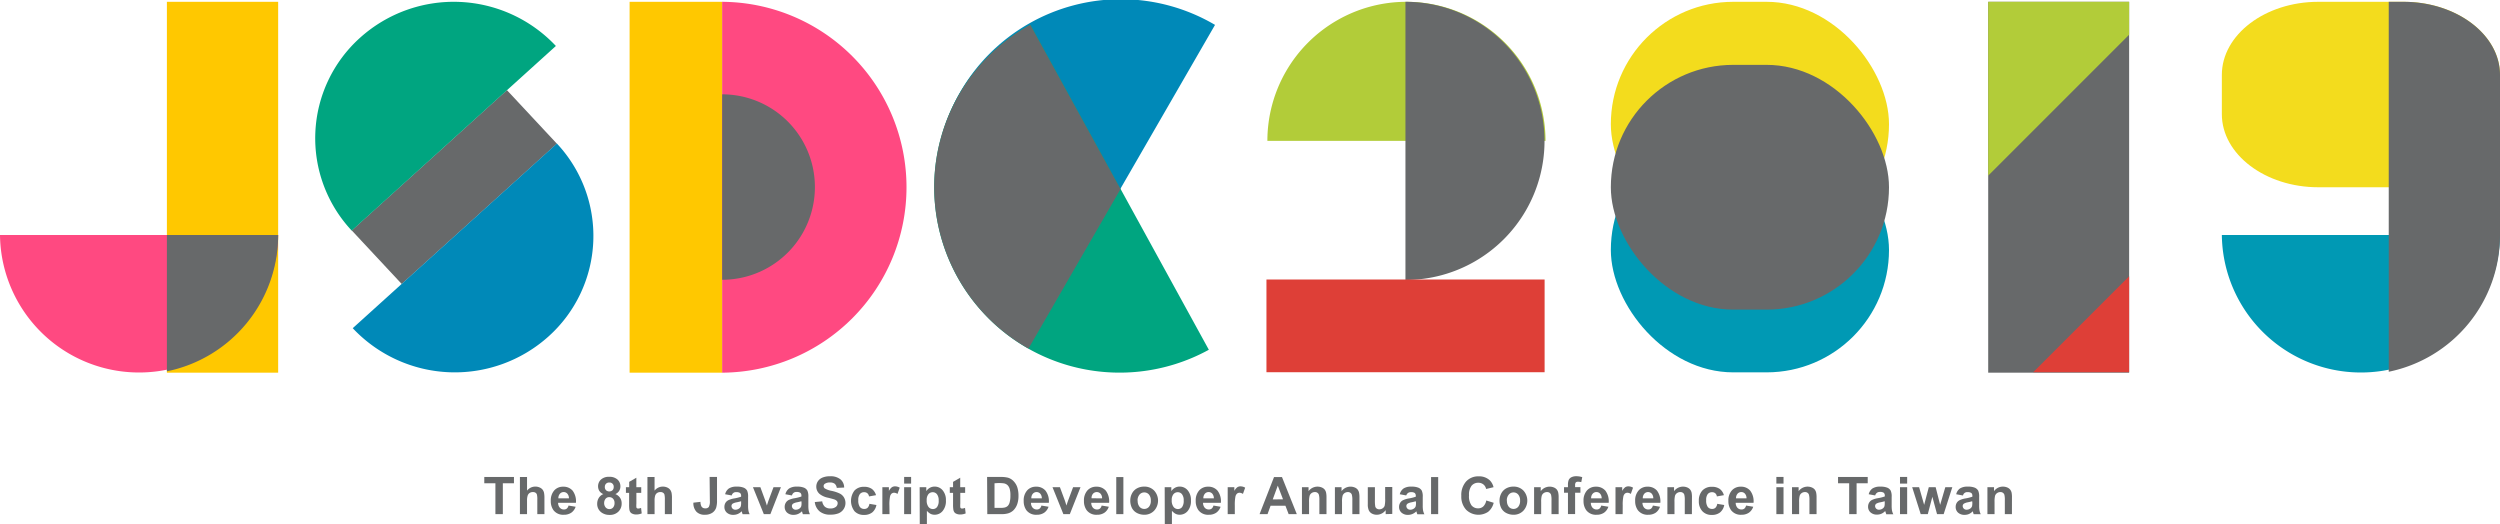 <svg xmlns="http://www.w3.org/2000/svg" width="400.526" height="84.015" viewBox="0 0 400.526 84.015">
  <g id="jsdclogo02" transform="translate(-20 -27.012)">
    <path id="Path_1" data-name="Path 1" d="M152.542,161.764V156.82H150.76v-1.01h4.753v1.01h-1.782v4.944Z" transform="translate(-53.172 -52.383)" fill="#67696a"/>
    <path id="Path_2" data-name="Path 2" d="M161.521,155.81V158a1.675,1.675,0,0,1,1.325-.648,1.6,1.6,0,0,1,.707.149,1.188,1.188,0,0,1,.481.368,1.313,1.313,0,0,1,.214.505,4.3,4.3,0,0,1,.059.856v2.531h-1.141v-2.276a3.167,3.167,0,0,0-.065-.862.553.553,0,0,0-.226-.291.761.761,0,0,0-.416-.107.957.957,0,0,0-.505.137.8.8,0,0,0-.327.416,2.43,2.43,0,0,0-.107.826v2.157H160.38v-5.942Z" transform="translate(-57.084 -52.383)" fill="#67696a"/>
    <path id="Path_3" data-name="Path 3" d="M171.558,161.453l1.135.19a1.854,1.854,0,0,1-.7.957,2.056,2.056,0,0,1-1.188.327,1.937,1.937,0,0,1-1.664-.737,2.454,2.454,0,0,1-.428-1.485,2.412,2.412,0,0,1,.558-1.681,1.854,1.854,0,0,1,1.42-.594,1.931,1.931,0,0,1,1.521.636,2.822,2.822,0,0,1,.529,1.949h-2.852a1.141,1.141,0,0,0,.279.79.862.862,0,0,0,.654.279.707.707,0,0,0,.452-.143A.921.921,0,0,0,171.558,161.453Zm.065-1.153a1.111,1.111,0,0,0-.261-.755.772.772,0,0,0-.594-.255.784.784,0,0,0-.594.273,1.04,1.04,0,0,0-.244.737Z" transform="translate(-60.472 -53.445)" fill="#67696a"/>
    <path id="Path_4" data-name="Path 4" d="M182.235,158.536a1.343,1.343,0,0,1-.648-.517,1.384,1.384,0,0,1-.2-.719,1.432,1.432,0,0,1,.469-1.1,1.848,1.848,0,0,1,1.319-.434,1.872,1.872,0,0,1,1.319.434,1.432,1.432,0,0,1,.469,1.1,1.325,1.325,0,0,1-.214.743,1.4,1.4,0,0,1-.594.493,1.628,1.628,0,0,1,.755.594,1.551,1.551,0,0,1,.255.885,1.783,1.783,0,0,1-.529,1.337,1.9,1.9,0,0,1-1.4.517,2.121,2.121,0,0,1-1.355-.428,1.664,1.664,0,0,1-.636-1.379,1.747,1.747,0,0,1,.238-.885,1.521,1.521,0,0,1,.749-.642Zm.125,1.4a1.052,1.052,0,0,0,.244.737.778.778,0,0,0,.594.267.766.766,0,0,0,.594-.256,1.058,1.058,0,0,0,.232-.731.951.951,0,0,0-.238-.677.778.778,0,0,0-.594-.25.719.719,0,0,0-.624.285,1.075,1.075,0,0,0-.208.624Zm.107-2.549a.725.725,0,0,0,.2.535.788.788,0,0,0,1.034-.006.725.725,0,0,0,.19-.535.654.654,0,0,0-.7-.7.666.666,0,0,0-.719.707Z" transform="translate(-65.569 -52.364)" fill="#67696a"/>
    <path id="Path_5" data-name="Path 5" d="M191.454,157.531v.909h-.778v1.723a3.858,3.858,0,0,0,0,.594.238.238,0,0,0,.1.143.339.339,0,0,0,.19.053,1.533,1.533,0,0,0,.463-.107l.1.885a2.288,2.288,0,0,1-.9.172,1.367,1.367,0,0,1-.553-.107.772.772,0,0,1-.368-.267,1.028,1.028,0,0,1-.16-.446,5.606,5.606,0,0,1-.036-.8V158.44H189v-.909h.523v-.856l1.147-.665v1.521Z" transform="translate(-68.721 -52.464)" fill="#67696a"/>
    <path id="Path_6" data-name="Path 6" d="M195.951,155.81V158a1.676,1.676,0,0,1,1.319-.648,1.646,1.646,0,0,1,.713.149,1.188,1.188,0,0,1,.475.368,1.419,1.419,0,0,1,.22.505,4.3,4.3,0,0,1,.059.856v2.531H197.6v-2.276a3.447,3.447,0,0,0-.065-.862.535.535,0,0,0-.232-.291.725.725,0,0,0-.41-.107,1,1,0,0,0-.511.137.826.826,0,0,0-.327.416,2.619,2.619,0,0,0-.1.826v2.157H194.81v-5.942Z" transform="translate(-71.084 -52.383)" fill="#67696a"/>
    <path id="Path_7" data-name="Path 7" d="M209.813,155.81H211v3.773a3.749,3.749,0,0,1-.131,1.135,1.592,1.592,0,0,1-.63.832,2.086,2.086,0,0,1-1.188.315,1.782,1.782,0,0,1-1.355-.493,2.008,2.008,0,0,1-.481-1.444l1.135-.131a1.587,1.587,0,0,0,.149.719.648.648,0,0,0,.594.321.66.66,0,0,0,.594-.226,1.848,1.848,0,0,0,.166-.951Z" transform="translate(-76.127 -52.383)" fill="#67696a"/>
    <path id="Path_8" data-name="Path 8" d="M216.746,159.821l-1.034-.19a1.569,1.569,0,0,1,.594-.921,2.187,2.187,0,0,1,1.266-.3,2.727,2.727,0,0,1,1.135.178,1.141,1.141,0,0,1,.529.463,2.341,2.341,0,0,1,.154,1.022V161.4a4.709,4.709,0,0,0,.053.838,2.312,2.312,0,0,0,.2.594h-1.129a3.216,3.216,0,0,1-.107-.333.334.334,0,0,0-.042-.137,2.092,2.092,0,0,1-.624.428,1.818,1.818,0,0,1-.713.143,1.5,1.5,0,0,1-1.052-.362,1.188,1.188,0,0,1-.38-.915,1.277,1.277,0,0,1,.172-.654,1.135,1.135,0,0,1,.493-.434,3.612,3.612,0,0,1,.9-.267,6.72,6.72,0,0,0,1.111-.279V159.9a.594.594,0,0,0-.16-.463.981.981,0,0,0-.594-.143.677.677,0,0,0-.749.541Zm1.527.927c-.149.048-.38.107-.7.172a2.073,2.073,0,0,0-.624.2.463.463,0,0,0-.22.4.6.6,0,0,0,.636.588.992.992,0,0,0,.594-.2.689.689,0,0,0,.267-.374,2.258,2.258,0,0,0,.048-.559Z" transform="translate(-79.538 -53.435)" fill="#67696a"/>
    <path id="Path_9" data-name="Path 9" d="M225.041,162.884,223.3,158.57h1.188l.808,2.2.238.737.119-.374c.036-.119.077-.244.119-.362l.82-2.2h1.188l-1.687,4.314Z" transform="translate(-82.669 -53.503)" fill="#67696a"/>
    <path id="Path_10" data-name="Path 10" d="M233.017,159.821l-1.034-.19a1.569,1.569,0,0,1,.594-.921,2.187,2.187,0,0,1,1.266-.3,2.781,2.781,0,0,1,1.141.178,1.123,1.123,0,0,1,.523.463,2.341,2.341,0,0,1,.154,1.022V161.4a4.706,4.706,0,0,0,.053.838,2.579,2.579,0,0,0,.2.594h-1.129a3.221,3.221,0,0,1-.107-.333.783.783,0,0,0-.042-.137,2.092,2.092,0,0,1-.624.428,1.783,1.783,0,0,1-.713.143,1.509,1.509,0,0,1-1.052-.362,1.23,1.23,0,0,1-.38-.915,1.277,1.277,0,0,1,.172-.654,1.135,1.135,0,0,1,.5-.463,3.613,3.613,0,0,1,.9-.267,6.717,6.717,0,0,0,1.111-.279v-.119a.594.594,0,0,0-.16-.463.962.962,0,0,0-.594-.143.689.689,0,0,0-.755.541Zm1.527.927a6.849,6.849,0,0,1-.7.172,1.955,1.955,0,0,0-.594.2.469.469,0,0,0-.226.4.6.6,0,0,0,.636.588.992.992,0,0,0,.594-.2.737.737,0,0,0,.273-.374,2.376,2.376,0,0,0,.042-.559Z" transform="translate(-86.154 -53.435)" fill="#67696a"/>
    <path id="Path_11" data-name="Path 11" d="M240,159.745l1.188-.113a1.45,1.45,0,0,0,.428.868,1.3,1.3,0,0,0,.873.273,1.355,1.355,0,0,0,.873-.244.743.743,0,0,0,.3-.594.523.523,0,0,0-.125-.356,1,1,0,0,0-.434-.261c-.143-.048-.463-.137-.963-.261a3.155,3.155,0,0,1-1.355-.594,1.533,1.533,0,0,1-.547-1.188,1.551,1.551,0,0,1,.255-.856,1.628,1.628,0,0,1,.743-.594,2.97,2.97,0,0,1,1.188-.208,2.507,2.507,0,0,1,1.687.493,1.723,1.723,0,0,1,.594,1.313l-1.188.053a1.034,1.034,0,0,0-.333-.665,1.224,1.224,0,0,0-.761-.2,1.372,1.372,0,0,0-.82.214.434.434,0,0,0-.19.368.458.458,0,0,0,.178.362,3.232,3.232,0,0,0,1.105.4,5.71,5.71,0,0,1,1.3.428,1.628,1.628,0,0,1,.659.594,1.782,1.782,0,0,1-.85,2.573,3.41,3.41,0,0,1-1.3.214,2.567,2.567,0,0,1-1.735-.523A2.258,2.258,0,0,1,240,159.745Z" transform="translate(-89.46 -52.301)" fill="#67696a"/>
    <path id="Path_12" data-name="Path 12" d="M253.778,159.8l-1.123.2a.814.814,0,0,0-.261-.505.778.778,0,0,0-.523-.172.844.844,0,0,0-.677.3,1.48,1.48,0,0,0-.255.98,1.783,1.783,0,0,0,.255,1.087.856.856,0,0,0,.7.315.772.772,0,0,0,.535-.184,1.135,1.135,0,0,0,.291-.636l1.123.19a2.008,2.008,0,0,1-.671,1.188,2.056,2.056,0,0,1-1.331.4,1.979,1.979,0,0,1-1.509-.594,2.727,2.727,0,0,1,0-3.315,2,2,0,0,1,1.527-.594,2.1,2.1,0,0,1,1.254.339A1.884,1.884,0,0,1,253.778,159.8Z" transform="translate(-93.431 -53.456)" fill="#67696a"/>
    <path id="Path_13" data-name="Path 13" d="M259.387,162.79H258.24v-4.314h1.046v.594a1.872,1.872,0,0,1,.487-.594.933.933,0,0,1,.493-.137,1.468,1.468,0,0,1,.755.214l-.357,1a.992.992,0,0,0-.535-.19.647.647,0,0,0-.4.131.873.873,0,0,0-.261.481,6.638,6.638,0,0,0-.1,1.444Z" transform="translate(-96.876 -53.409)" fill="#67696a"/>
    <path id="Path_14" data-name="Path 14" d="M264.12,156.868V155.81h1.117v1.058Zm0,4.9V157.45h1.117v4.314Z" transform="translate(-99.267 -52.383)" fill="#67696a"/>
    <path id="Path_15" data-name="Path 15" d="M268.31,158.5h1.064v.636a1.646,1.646,0,0,1,.559-.529,1.544,1.544,0,0,1,.784-.2,1.646,1.646,0,0,1,1.277.594,2.377,2.377,0,0,1,.523,1.64,2.46,2.46,0,0,1-.529,1.682,1.646,1.646,0,0,1-1.277.594,1.438,1.438,0,0,1-.648-.143,2.128,2.128,0,0,1-.594-.487v2.175h-1.141Zm1.129,2.086a1.676,1.676,0,0,0,.285,1.075.885.885,0,0,0,.707.345.832.832,0,0,0,.66-.315,1.634,1.634,0,0,0,.267-1.046,1.587,1.587,0,0,0-.273-1.01.85.85,0,0,0-.677-.327.879.879,0,0,0-.7.321A1.438,1.438,0,0,0,269.439,160.59Z" transform="translate(-100.972 -53.438)" fill="#67696a"/>
    <path id="Path_16" data-name="Path 16" d="M278.9,157.531v.909h-.778v1.723a3.854,3.854,0,0,0,0,.594.238.238,0,0,0,.1.143.345.345,0,0,0,.2.053,1.539,1.539,0,0,0,.458-.107l.1.885a2.27,2.27,0,0,1-.9.172,1.39,1.39,0,0,1-.553-.107.754.754,0,0,1-.362-.267,1.027,1.027,0,0,1-.16-.446,5.351,5.351,0,0,1-.042-.8V158.44h-.523v-.909h.523v-.856l1.147-.665v1.521Z" transform="translate(-104.273 -52.464)" fill="#67696a"/>
    <path id="Path_17" data-name="Path 17" d="M286.52,155.809h2.2a4.5,4.5,0,0,1,1.135.113,1.991,1.991,0,0,1,.9.553,2.591,2.591,0,0,1,.594.963,4.374,4.374,0,0,1,.2,1.408,4.006,4.006,0,0,1-.184,1.266,2.584,2.584,0,0,1-.642,1.052,2.1,2.1,0,0,1-.844.475,3.637,3.637,0,0,1-1.064.125h-2.264Zm1.188,1.01v3.945h.9a3.376,3.376,0,0,0,.725-.059,1.087,1.087,0,0,0,.487-.25,1.254,1.254,0,0,0,.315-.594,3.868,3.868,0,0,0,.119-1.093,3.464,3.464,0,0,0-.119-1.058,1.4,1.4,0,0,0-.345-.594,1.189,1.189,0,0,0-.553-.279,5.794,5.794,0,0,0-.986-.053Z" transform="translate(-108.377 -52.382)" fill="#67696a"/>
    <path id="Path_18" data-name="Path 18" d="M299.241,161.453l1.141.19a1.883,1.883,0,0,1-.7.957,2.056,2.056,0,0,1-1.188.327,1.943,1.943,0,0,1-1.67-.737,2.5,2.5,0,0,1-.422-1.485,2.377,2.377,0,0,1,.558-1.682,1.848,1.848,0,0,1,1.42-.594,1.907,1.907,0,0,1,1.515.636,2.793,2.793,0,0,1,.535,1.949h-2.858a1.135,1.135,0,0,0,.273.79.885.885,0,0,0,.659.279.719.719,0,0,0,.452-.143A.915.915,0,0,0,299.241,161.453Zm.065-1.153a1.111,1.111,0,0,0-.255-.755.8.8,0,0,0-1.188.018,1.07,1.07,0,0,0-.238.737Z" transform="translate(-112.395 -53.445)" fill="#67696a"/>
    <path id="Path_19" data-name="Path 19" d="M305.921,162.884l-1.741-4.314h1.188l.814,2.2.232.737c.065-.19.1-.315.119-.374s.077-.244.125-.362l.82-2.2h1.188l-1.711,4.314Z" transform="translate(-115.558 -53.503)" fill="#67696a"/>
    <path id="Path_20" data-name="Path 20" d="M315.511,161.453l1.141.19a1.883,1.883,0,0,1-.7.957,2.056,2.056,0,0,1-1.188.327,1.931,1.931,0,0,1-1.664-.737,2.454,2.454,0,0,1-.428-1.485,2.377,2.377,0,0,1,.559-1.681,1.854,1.854,0,0,1,1.42-.594,1.931,1.931,0,0,1,1.521.636,2.822,2.822,0,0,1,.529,1.949h-2.858a1.189,1.189,0,0,0,.273.79.885.885,0,0,0,.66.279.719.719,0,0,0,.452-.143.915.915,0,0,0,.279-.487Zm.065-1.153a1.081,1.081,0,0,0-.256-.755.82.82,0,0,0-1.188,0,1.04,1.04,0,0,0-.244.737Z" transform="translate(-119.011 -53.445)" fill="#67696a"/>
    <path id="Path_21" data-name="Path 21" d="M321.39,161.772V155.83h1.141v5.942Z" transform="translate(-122.554 -52.391)" fill="#67696a"/>
    <path id="Path_22" data-name="Path 22" d="M325.179,160.6a2.377,2.377,0,0,1,.279-1.1,1.949,1.949,0,0,1,.8-.814,2.377,2.377,0,0,1,1.147-.279,2.157,2.157,0,0,1,1.6.636,2.389,2.389,0,0,1-.006,3.226,2.121,2.121,0,0,1-1.592.648,2.5,2.5,0,0,1-1.129-.267,1.884,1.884,0,0,1-.82-.79,2.632,2.632,0,0,1-.279-1.26Zm1.188.059a1.438,1.438,0,0,0,.3.986.974.974,0,0,0,.755.339.962.962,0,0,0,.749-.339,1.45,1.45,0,0,0,.3-.992,1.42,1.42,0,0,0-.3-.974.963.963,0,0,0-.749-.339.974.974,0,0,0-.755.339,1.426,1.426,0,0,0-.321.98Z" transform="translate(-124.097 -53.437)" fill="#67696a"/>
    <path id="Path_23" data-name="Path 23" d="M334.47,158.5h1.064v.636a1.663,1.663,0,0,1,.564-.529,1.515,1.515,0,0,1,.784-.2,1.64,1.64,0,0,1,1.272.594,2.376,2.376,0,0,1,.523,1.64,2.46,2.46,0,0,1-.523,1.682,1.658,1.658,0,0,1-1.283.594,1.456,1.456,0,0,1-.648-.143,2.211,2.211,0,0,1-.594-.487v2.175h-1.141Zm1.129,2.086a1.675,1.675,0,0,0,.291,1.075.879.879,0,0,0,.7.345.844.844,0,0,0,.665-.315,1.676,1.676,0,0,0,.261-1.046,1.551,1.551,0,0,0-.273-1.01.832.832,0,0,0-.671-.327.879.879,0,0,0-.7.321A1.438,1.438,0,0,0,335.6,160.59Z" transform="translate(-127.875 -53.438)" fill="#67696a"/>
    <path id="Path_24" data-name="Path 24" d="M345.691,161.453l1.141.19a1.883,1.883,0,0,1-.7.957,2.056,2.056,0,0,1-1.188.327,1.931,1.931,0,0,1-1.664-.737,2.454,2.454,0,0,1-.428-1.485,2.377,2.377,0,0,1,.559-1.682,1.854,1.854,0,0,1,1.42-.594,1.907,1.907,0,0,1,1.515.636,2.793,2.793,0,0,1,.535,1.949h-2.858a1.188,1.188,0,0,0,.273.79.885.885,0,0,0,.659.279.719.719,0,0,0,.452-.143A.915.915,0,0,0,345.691,161.453Zm.065-1.153a1.111,1.111,0,0,0-.256-.755.772.772,0,0,0-.594-.255.79.79,0,0,0-.594.273,1.069,1.069,0,0,0-.238.737Z" transform="translate(-131.284 -53.445)" fill="#67696a"/>
    <path id="Path_25" data-name="Path 25" d="M352.621,162.79H351.48v-4.314h1.064v.594a1.871,1.871,0,0,1,.487-.594.915.915,0,0,1,.493-.137,1.468,1.468,0,0,1,.755.214l-.357,1a.992.992,0,0,0-.535-.19.648.648,0,0,0-.4.131.915.915,0,0,0-.267.481,7.055,7.055,0,0,0-.1,1.444Z" transform="translate(-134.791 -53.409)" fill="#67696a"/>
    <path id="Path_26" data-name="Path 26" d="M366.055,161.772h-1.307l-.517-1.349h-2.377l-.487,1.349H360.09l2.317-5.942h1.272Zm-2.21-2.377-.838-2.187-.808,2.21Z" transform="translate(-138.294 -52.391)" fill="#67696a"/>
    <path id="Path_27" data-name="Path 27" d="M375.463,162.82h-1.141v-2.2a3.127,3.127,0,0,0-.077-.9.6.6,0,0,0-.238-.321.648.648,0,0,0-.392-.113.927.927,0,0,0-.535.16.838.838,0,0,0-.321.434,3.631,3.631,0,0,0-.089.992v1.949H371.53v-4.314h1.058v.636a1.783,1.783,0,0,1,2.115-.594,1.189,1.189,0,0,1,.475.345,1.272,1.272,0,0,1,.22.481,3.563,3.563,0,0,1,.065.766Z" transform="translate(-142.945 -53.44)" fill="#67696a"/>
    <path id="Path_28" data-name="Path 28" d="M384.363,162.822h-1.141v-2.2a3.126,3.126,0,0,0-.077-.9.594.594,0,0,0-.238-.321.647.647,0,0,0-.392-.113.945.945,0,0,0-.535.16.838.838,0,0,0-.321.434,3.632,3.632,0,0,0-.089.992v1.949H380.43v-4.314h1.064v.636a1.782,1.782,0,0,1,2.109-.594,1.187,1.187,0,0,1,.475.345,1.272,1.272,0,0,1,.22.481,3.559,3.559,0,0,1,.065.766Z" transform="translate(-146.564 -53.441)" fill="#67696a"/>
    <path id="Path_29" data-name="Path 29" d="M392.172,162.863v-.642a1.717,1.717,0,0,1-.624.541,1.681,1.681,0,0,1-.808.2,1.586,1.586,0,0,1-.778-.19,1.129,1.129,0,0,1-.5-.541,2.294,2.294,0,0,1-.154-.951V158.55h1.141v1.985a5.677,5.677,0,0,0,.059,1.117.594.594,0,0,0,.232.321.684.684,0,0,0,.422.119.891.891,0,0,0,.523-.16.832.832,0,0,0,.321-.4,4.754,4.754,0,0,0,.083-1.188V158.52h1.141v4.314Z" transform="translate(-150.173 -53.483)" fill="#67696a"/>
    <path id="Path_30" data-name="Path 30" d="M398.9,159.821l-1.034-.19a1.6,1.6,0,0,1,.594-.921,2.193,2.193,0,0,1,1.272-.3,2.768,2.768,0,0,1,1.135.178,1.123,1.123,0,0,1,.523.463,2.253,2.253,0,0,1,.154,1.022V161.4a4.7,4.7,0,0,0,.053.838,2.619,2.619,0,0,0,.208.594h-1.129c-.03-.071-.065-.184-.113-.333l-.036-.137a2.044,2.044,0,0,1-.63.428,1.783,1.783,0,0,1-.707.143,1.485,1.485,0,0,1-1.052-.362,1.188,1.188,0,0,1-.386-.915,1.224,1.224,0,0,1,.178-.654,1.117,1.117,0,0,1,.487-.434,3.565,3.565,0,0,1,.909-.267,6.446,6.446,0,0,0,1.105-.279V159.9a.594.594,0,0,0-.16-.463.951.951,0,0,0-.594-.143.837.837,0,0,0-.475.119.861.861,0,0,0-.3.4Zm1.527.927a6.649,6.649,0,0,1-.689.172,1.949,1.949,0,0,0-.594.2.469.469,0,0,0-.226.4.594.594,0,0,0,.178.416.63.63,0,0,0,.458.172.968.968,0,0,0,.594-.2.7.7,0,0,0,.273-.374,2.376,2.376,0,0,0,.042-.559Z" transform="translate(-153.606 -53.434)" fill="#67696a"/>
    <path id="Path_31" data-name="Path 31" d="M406.39,161.772V155.83h1.141v5.942Z" transform="translate(-157.118 -52.391)" fill="#67696a"/>
    <path id="Path_32" data-name="Path 32" d="M418.554,159.506l1.188.368a2.62,2.62,0,0,1-.891,1.45,2.81,2.81,0,0,1-3.529-.339,3.1,3.1,0,0,1-.766-2.216,3.244,3.244,0,0,1,.767-2.305,2.632,2.632,0,0,1,2.02-.826,2.466,2.466,0,0,1,1.782.648,2.281,2.281,0,0,1,.594,1.093l-1.188.285a1.248,1.248,0,0,0-.44-.731,1.266,1.266,0,0,0-.814-.267,1.361,1.361,0,0,0-1.076.475,2.341,2.341,0,0,0-.41,1.539,2.489,2.489,0,0,0,.4,1.61,1.319,1.319,0,0,0,1.058.475,1.188,1.188,0,0,0,.826-.3A1.782,1.782,0,0,0,418.554,159.506Z" transform="translate(-160.439 -52.312)" fill="#67696a"/>
    <path id="Path_33" data-name="Path 33" d="M424.879,160.6a2.377,2.377,0,0,1,.279-1.1,1.949,1.949,0,0,1,.8-.814,2.377,2.377,0,0,1,1.147-.279,2.157,2.157,0,0,1,1.6.636,2.389,2.389,0,0,1-.006,3.226,2.121,2.121,0,0,1-1.592.648,2.5,2.5,0,0,1-1.129-.267,1.883,1.883,0,0,1-.82-.79,2.632,2.632,0,0,1-.279-1.26Zm1.188.059a1.438,1.438,0,0,0,.3.986.974.974,0,0,0,.755.339.963.963,0,0,0,.749-.339,1.45,1.45,0,0,0,.3-.992,1.421,1.421,0,0,0-.3-.974.963.963,0,0,0-.749-.339.974.974,0,0,0-.755.339,1.426,1.426,0,0,0-.321.98Z" transform="translate(-164.638 -53.437)" fill="#67696a"/>
    <path id="Path_34" data-name="Path 34" d="M438.143,162.822H437v-2.2a3.459,3.459,0,0,0-.071-.9.7.7,0,0,0-.238-.321.683.683,0,0,0-.4-.113.945.945,0,0,0-.535.16.838.838,0,0,0-.321.434,3.625,3.625,0,0,0-.089.992v1.949H434.21v-4.314h1.064v.636a1.783,1.783,0,0,1,2.109-.594,1.188,1.188,0,0,1,.475.345,1.271,1.271,0,0,1,.22.481,3.565,3.565,0,0,1,.065.766Z" transform="translate(-168.433 -53.441)" fill="#67696a"/>
    <path id="Path_35" data-name="Path 35" d="M442.29,157.368h.63v-.339a2.156,2.156,0,0,1,.119-.814.927.927,0,0,1,.428-.44,1.705,1.705,0,0,1,.784-.166,3.1,3.1,0,0,1,.957.149l-.155.8a2.079,2.079,0,0,0-.529-.065.464.464,0,0,0-.351.113.677.677,0,0,0-.107.446v.3h.85v.9h-.85v3.416H442.92v-3.416h-.63Z" transform="translate(-171.717 -52.301)" fill="#67696a"/>
    <path id="Path_36" data-name="Path 36" d="M450.4,161.453l1.141.19a1.883,1.883,0,0,1-.7.957,2.056,2.056,0,0,1-1.188.327,1.931,1.931,0,0,1-1.664-.737,2.454,2.454,0,0,1-.428-1.485,2.377,2.377,0,0,1,.559-1.681,1.854,1.854,0,0,1,1.42-.594,1.931,1.931,0,0,1,1.521.636,2.822,2.822,0,0,1,.529,1.949h-2.858a1.188,1.188,0,0,0,.273.79.885.885,0,0,0,.659.279.719.719,0,0,0,.452-.143.915.915,0,0,0,.279-.487Zm.065-1.153a1.082,1.082,0,0,0-.255-.755.772.772,0,0,0-.594-.256.784.784,0,0,0-.594.273,1.04,1.04,0,0,0-.244.737Z" transform="translate(-173.862 -53.445)" fill="#67696a"/>
    <path id="Path_37" data-name="Path 37" d="M457.337,162.79H456.19v-4.314h1.075v.594a1.872,1.872,0,0,1,.487-.594.933.933,0,0,1,.493-.137,1.467,1.467,0,0,1,.755.214l-.356,1a.992.992,0,0,0-.535-.19.647.647,0,0,0-.4.131.874.874,0,0,0-.262.481,6.636,6.636,0,0,0-.1,1.444Z" transform="translate(-177.37 -53.409)" fill="#67696a"/>
    <path id="Path_38" data-name="Path 38" d="M464.337,161.453l1.135.19a1.842,1.842,0,0,1-.689.957,2.067,2.067,0,0,1-1.188.327,1.943,1.943,0,0,1-1.67-.737,2.454,2.454,0,0,1-.428-1.485,2.377,2.377,0,0,1,.564-1.682,1.842,1.842,0,0,1,1.414-.594,1.919,1.919,0,0,1,1.521.636,2.852,2.852,0,0,1,.535,1.949h-2.864a1.188,1.188,0,0,0,.279.79.868.868,0,0,0,.66.279.689.689,0,0,0,.446-.143A.921.921,0,0,0,464.337,161.453Zm.065-1.153a1.111,1.111,0,0,0-.255-.755.8.8,0,0,0-1.188.018,1.04,1.04,0,0,0-.238.737Z" transform="translate(-179.527 -53.445)" fill="#67696a"/>
    <path id="Path_39" data-name="Path 39" d="M474.127,162.82h-1.141v-2.2a3.457,3.457,0,0,0-.071-.9.594.594,0,0,0-.238-.321.671.671,0,0,0-.4-.113.909.909,0,0,0-.529.16.82.82,0,0,0-.327.434,3.975,3.975,0,0,0-.083.992v1.949H470.2v-4.314h1.069v.636a1.783,1.783,0,0,1,2.115-.594,1.189,1.189,0,0,1,.469.345,1.284,1.284,0,0,1,.226.481,3.618,3.618,0,0,1,.059.766Z" transform="translate(-183.068 -53.44)" fill="#67696a"/>
    <path id="Path_40" data-name="Path 40" d="M482.7,159.8l-1.123.2a.808.808,0,0,0-.255-.505.79.79,0,0,0-.523-.172.868.868,0,0,0-.683.3,1.521,1.521,0,0,0-.25.98,1.747,1.747,0,0,0,.255,1.087.856.856,0,0,0,.689.315.761.761,0,0,0,.535-.184,1.1,1.1,0,0,0,.291-.636l1.123.19a1.979,1.979,0,0,1-.671,1.188,2.038,2.038,0,0,1-1.325.4,1.967,1.967,0,0,1-1.509-.594,2.288,2.288,0,0,1-.564-1.652,2.329,2.329,0,0,1,.564-1.664,2,2,0,0,1,1.527-.594,2.092,2.092,0,0,1,1.254.339,1.854,1.854,0,0,1,.665,1Z" transform="translate(-186.517 -53.456)" fill="#67696a"/>
    <path id="Path_41" data-name="Path 41" d="M489.511,161.453l1.141.19a1.884,1.884,0,0,1-.7.957,2.056,2.056,0,0,1-1.188.327,1.931,1.931,0,0,1-1.664-.737,2.453,2.453,0,0,1-.428-1.485,2.376,2.376,0,0,1,.559-1.682,1.854,1.854,0,0,1,1.42-.594,1.907,1.907,0,0,1,1.515.636,2.793,2.793,0,0,1,.535,1.949h-2.858a1.188,1.188,0,0,0,.273.79.885.885,0,0,0,.66.279.719.719,0,0,0,.452-.143.915.915,0,0,0,.279-.487Zm.065-1.153a1.081,1.081,0,0,0-.255-.755.772.772,0,0,0-.594-.256.79.79,0,0,0-.594.273,1.069,1.069,0,0,0-.238.737Z" transform="translate(-189.766 -53.445)" fill="#67696a"/>
    <path id="Path_42" data-name="Path 42" d="M499.62,156.868V155.81h1.147v1.058Zm0,4.9V157.45h1.147v4.314Z" transform="translate(-195.028 -52.383)" fill="#67696a"/>
    <path id="Path_43" data-name="Path 43" d="M507.783,162.82h-1.141v-2.2a3.125,3.125,0,0,0-.077-.9.594.594,0,0,0-.238-.321.648.648,0,0,0-.392-.113.927.927,0,0,0-.535.16.838.838,0,0,0-.321.434,3.631,3.631,0,0,0-.089.992v1.949H503.85v-4.314h1.058v.636a1.783,1.783,0,0,1,2.115-.594,1.189,1.189,0,0,1,.475.345,1.271,1.271,0,0,1,.22.481,3.567,3.567,0,0,1,.065.766Z" transform="translate(-196.751 -53.44)" fill="#67696a"/>
    <path id="Path_44" data-name="Path 44" d="M518.063,161.764V156.82H516.28v-1.01h4.753v1.01h-1.782v4.944Z" transform="translate(-201.806 -52.383)" fill="#67696a"/>
    <path id="Path_45" data-name="Path 45" d="M525.524,159.821l-1.034-.19a1.6,1.6,0,0,1,.594-.921,2.192,2.192,0,0,1,1.271-.3,2.769,2.769,0,0,1,1.135.178,1.123,1.123,0,0,1,.523.463,2.251,2.251,0,0,1,.154,1.022V161.4a4.711,4.711,0,0,0,.054.838,2.375,2.375,0,0,0,.208.594H527.3a1.972,1.972,0,0,0-.113-.333.784.784,0,0,0-.059-.178,1.955,1.955,0,0,1-.594.428,1.782,1.782,0,0,1-.707.143,1.485,1.485,0,0,1-1.052-.362,1.189,1.189,0,0,1-.386-.915,1.225,1.225,0,0,1,.178-.654,1.118,1.118,0,0,1,.487-.434,3.566,3.566,0,0,1,.909-.267,6.445,6.445,0,0,0,1.105-.279v-.119a.594.594,0,0,0-.16-.463.963.963,0,0,0-.594-.143.838.838,0,0,0-.475.119.862.862,0,0,0-.315.446Zm1.527.927a6.647,6.647,0,0,1-.689.172,1.948,1.948,0,0,0-.624.2.469.469,0,0,0-.226.4.6.6,0,0,0,.636.588.968.968,0,0,0,.594-.2.7.7,0,0,0,.273-.374,2.371,2.371,0,0,0,.042-.559Z" transform="translate(-205.103 -53.434)" fill="#67696a"/>
    <path id="Path_46" data-name="Path 46" d="M533,156.868V155.81h1.147v1.058Zm0,4.9V157.45h1.147v4.314Z" transform="translate(-208.601 -52.383)" fill="#67696a"/>
    <path id="Path_47" data-name="Path 47" d="M537.667,162.884,536.3,158.57h1.111l.808,2.828.743-2.828h1.1l.719,2.828.826-2.828h1.123l-1.384,4.314h-1.064l-.749-2.775-.731,2.775Z" transform="translate(-209.949 -53.503)" fill="#67696a"/>
    <path id="Path_48" data-name="Path 48" d="M549.156,159.821l-1.034-.19a1.569,1.569,0,0,1,.594-.921,2.187,2.187,0,0,1,1.266-.3,2.78,2.78,0,0,1,1.141.178,1.188,1.188,0,0,1,.523.463,2.34,2.34,0,0,1,.155,1.022V161.4a4.694,4.694,0,0,0,.054.838,2.307,2.307,0,0,0,.2.594h-1.129a3.227,3.227,0,0,1-.107-.333.335.335,0,0,0-.042-.137,2.094,2.094,0,0,1-.594.428,1.783,1.783,0,0,1-.713.143,1.5,1.5,0,0,1-1.052-.362,1.189,1.189,0,0,1-.38-.915,1.279,1.279,0,0,1,.172-.654,1.134,1.134,0,0,1,.493-.434,3.61,3.61,0,0,1,.9-.267,6.719,6.719,0,0,0,1.111-.279V159.9a.594.594,0,0,0-.16-.463.981.981,0,0,0-.594-.143.677.677,0,0,0-.749.541Zm1.527.927c-.148.048-.38.107-.7.172a1.955,1.955,0,0,0-.594.2.458.458,0,0,0-.226.4.6.6,0,0,0,.636.588.992.992,0,0,0,.594-.2.736.736,0,0,0,.273-.374,2.723,2.723,0,0,0,.042-.559Z" transform="translate(-214.719 -53.435)" fill="#67696a"/>
    <path id="Path_49" data-name="Path 49" d="M560.537,162.819H559.4v-2.2a3.457,3.457,0,0,0-.071-.9.653.653,0,0,0-.238-.321.672.672,0,0,0-.4-.113.909.909,0,0,0-.529.16.82.82,0,0,0-.327.434,3.978,3.978,0,0,0-.083.992v1.949H556.61v-4.314h1.058v.636a1.723,1.723,0,0,1,1.42-.731,1.782,1.782,0,0,1,.7.137,1.189,1.189,0,0,1,.469.345,1.283,1.283,0,0,1,.226.481,3.622,3.622,0,0,1,.059.766Z" transform="translate(-218.205 -53.438)" fill="#67696a"/>
    <rect id="Rectangle_2" data-name="Rectangle 2" width="14.854" height="59.417" transform="translate(120.868 27.302)" fill="#ffc800"/>
    <path id="Path_50" data-name="Path 50" d="M215,86.917A29.709,29.709,0,0,0,215,27.5" transform="translate(-79.305 -0.198)" fill="#ff4981"/>
    <path id="Path_51" data-name="Path 51" d="M215,82.209A14.854,14.854,0,0,0,215,52.5" transform="translate(-79.298 -10.375)" fill="#67696a"/>
    <rect id="Rectangle_3" data-name="Rectangle 3" width="17.825" height="59.417" transform="translate(46.738 27.302)" fill="#ffc800"/>
    <path id="Path_52" data-name="Path 52" d="M20,90.5a22.283,22.283,0,0,0,44.563,0" transform="translate(0 -25.834)" fill="#ff4981"/>
    <path id="Path_53" data-name="Path 53" d="M65,112.336A22.293,22.293,0,0,0,82.825,90.5H65Z" transform="translate(-18.262 -25.834)" fill="#67696a"/>
    <path id="Path_54" data-name="Path 54" d="M287.851,82.453A29.708,29.708,0,1,1,317.559,31" transform="translate(-102.899 0)" fill="#0089b8"/>
    <path id="Path_55" data-name="Path 55" d="M316.27,85.745A29.708,29.708,0,1,1,287.679,33.66" transform="translate(-102.601 -2.698)" fill="#00a580"/>
    <path id="Path_56" data-name="Path 56" d="M275.933,74.01a29.572,29.572,0,0,0,11.432,11.557l14.747-25.549L287.65,33.69a29.709,29.709,0,0,0-11.717,40.32Z" transform="translate(-102.593 -2.71)" fill="#67696a"/>
    <rect id="Rectangle_4" data-name="Rectangle 4" width="44.563" height="39.215" rx="19.608" transform="translate(278.074 27.302)" fill="#f3dc1d"/>
    <rect id="Rectangle_5" data-name="Rectangle 5" width="44.563" height="39.215" rx="19.608" transform="translate(278.074 47.452)" fill="#0099b4"/>
    <rect id="Rectangle_6" data-name="Rectangle 6" width="44.563" height="39.215" rx="19.608" transform="translate(278.074 37.403)" fill="#67696a"/>
    <rect id="Rectangle_7" data-name="Rectangle 7" width="22.578" height="59.417" transform="translate(338.531 27.302)" fill="#67696a"/>
    <path id="Path_57" data-name="Path 57" d="M584.5,117V101.63L569.13,117Z" transform="translate(-223.392 -30.355)" fill="#de3f37"/>
    <path id="Path_58" data-name="Path 58" d="M557,55.349,579.578,32.77V27.5H557Z" transform="translate(-218.469 -0.198)" fill="#b2cc39"/>
    <path id="Path_59" data-name="Path 59" d="M620,90.5a22.283,22.283,0,0,0,44.563,0" transform="translate(-244.037 -25.834)" fill="#0099b4"/>
    <path id="Path_60" data-name="Path 60" d="M649.114,27.5H635.448c-8.5,0-15.448,5.27-15.448,11.711V45.5c0,6.441,6.958,11.711,15.448,11.711h13.666c8.5,0,15.448-5.27,15.448-11.711V39.211C664.563,32.77,657.6,27.5,649.114,27.5Z" transform="translate(-244.037 -0.198)" fill="#f3dc1d"/>
    <path id="Path_61" data-name="Path 61" d="M667.377,27.5H665V86.768a22.293,22.293,0,0,0,17.825-21.836V39.211C682.825,32.77,675.867,27.5,667.377,27.5Z" transform="translate(-262.299 -0.198)" fill="#67696a"/>
    <path id="Path_62" data-name="Path 62" d="M147.709,59.946l-24.86,22.477-8.009-8.586L139.7,51.36Z" transform="translate(-38.489 -9.912)" fill="#67696a"/>
    <path id="Path_63" data-name="Path 63" d="M143.555,34.576a22.448,22.448,0,0,0-31.372-1.319,21.64,21.64,0,0,0-1.337,30.9" transform="translate(-34.496 -0.198)" fill="#00a580"/>
    <path id="Path_64" data-name="Path 64" d="M147.819,65.81a21.64,21.64,0,0,1-1.337,30.9,22.448,22.448,0,0,1-31.372-1.319" transform="translate(-38.599 -15.8)" fill="#0089b8"/>
    <path id="Path_65" data-name="Path 65" d="M362.25,49.781a22.281,22.281,0,1,1,44.563,0" transform="translate(-139.202 -0.198)" fill="#b2cc39"/>
    <path id="Path_66" data-name="Path 66" d="M399.5,27.5a22.281,22.281,0,0,1,0,44.563" transform="translate(-154.333 -0.198)" fill="#67696a"/>
    <rect id="Rectangle_8" data-name="Rectangle 8" width="44.563" height="14.854" transform="translate(222.899 71.792)" fill="#de3f37"/>
  </g>
</svg>
